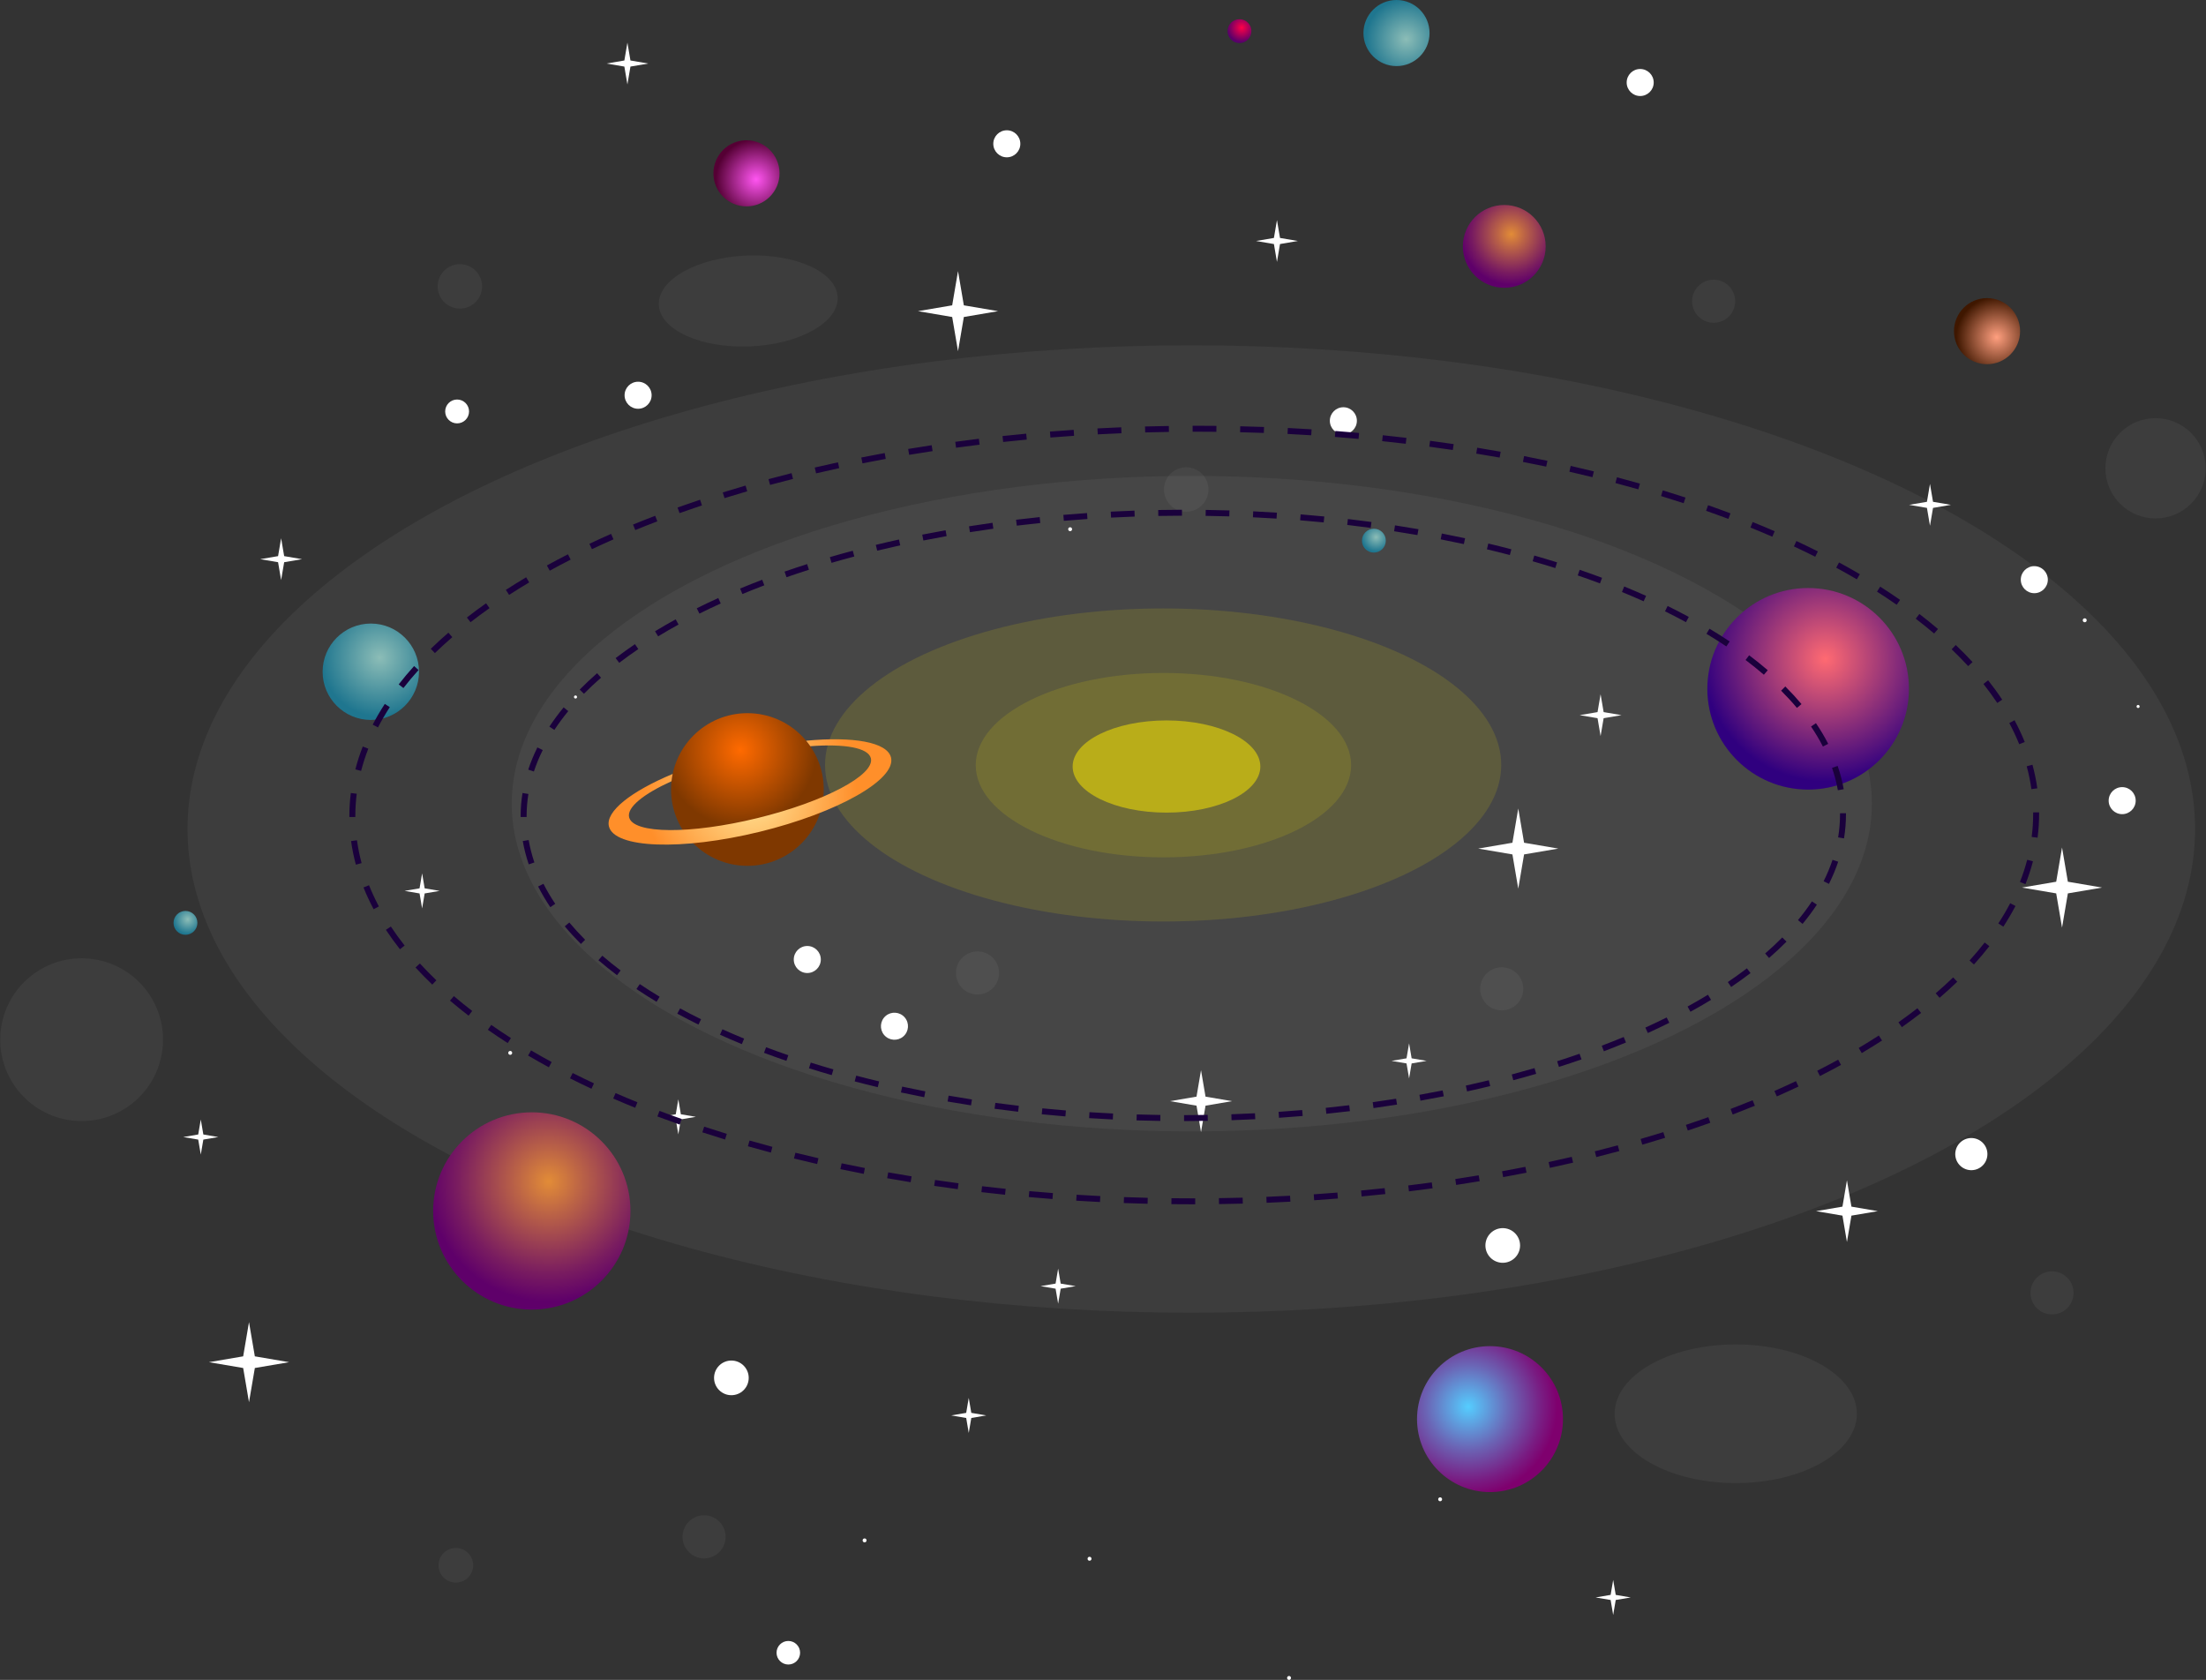 <?xml version="1.0" encoding="utf-8"?>
<!-- Generator: Adobe Illustrator 23.0.1, SVG Export Plug-In . SVG Version: 6.00 Build 0)  -->
<svg version="1.1" id="Layer_1_1_" xmlns="http://www.w3.org/2000/svg" xmlns:xlink="http://www.w3.org/1999/xlink" x="0px" y="0px"
	viewBox="0 0 1405.02 1070" style="enable-background:new 0 0 1405.02 1070;" xml:space="preserve">
<rect x="0" y="0" width="1405.02" height="1070" fill="#333333" stroke="none"/>
<style type="text/css">
	.st0{opacity:0.05;fill:#FFFFFF;}
	.st1{fill:url(#SVGID_1_);}
	.st2{fill:url(#SVGID_2_);}
	.st3{fill:url(#SVGID_3_);}
	.st4{fill:url(#SVGID_4_);}
	.st5{fill:url(#SVGID_5_);}
	.st6{fill:url(#SVGID_6_);}
	.st7{fill:url(#SVGID_7_);}
	.st8{fill:#FFFFFF;}
	.st9{fill:url(#SVGID_8_);}
	.st10{fill:url(#SVGID_9_);}
	.st11{fill:url(#SVGID_10_);}
	.st12{fill:url(#SVGID_11_);}
	.st13{opacity:0.13;fill:#F9E600;}
	.st14{opacity:0.53;fill:#F9E600;}
	.st15{fill:#1A013C;}
	.st16{fill:url(#SVGID_12_);}
	.st17{fill:url(#SVGID_13_);}
</style>
<g>
	<g>
		<g>
			<g>
				<ellipse class="st0" cx="758.75" cy="528.04" rx="639.33" ry="308.1"/>
				<ellipse class="st0" cx="759.07" cy="511.88" rx="433.13" ry="208.74"/>
				<ellipse class="st0" cx="1105.52" cy="900.48" rx="77.15" ry="44.17"/>
				<radialGradient id="SVGID_1_" cx="241.862" cy="418.925" r="37.451" gradientUnits="userSpaceOnUse">
					<stop  offset="0" style="stop-color:#8CBDB7"/>
					<stop  offset="1" style="stop-color:#1F768F"/>
				</radialGradient>
				<circle class="st1" cx="236.18" cy="427.86" r="30.7"/>
				
					<radialGradient id="SVGID_2_" cx="663.918" cy="150.657" r="25.681" gradientTransform="matrix(0 1 -1 0 1046.233 -638.967)" gradientUnits="userSpaceOnUse">
					<stop  offset="0" style="stop-color:#8CBDB7"/>
					<stop  offset="1" style="stop-color:#1F768F"/>
				</radialGradient>
				<circle class="st2" cx="889.45" cy="21.05" r="21.05"/>
				
					<radialGradient id="SVGID_3_" cx="753.268" cy="564.664" r="25.682" gradientTransform="matrix(0 1 -1 0 1046.233 -638.967)" gradientUnits="userSpaceOnUse">
					<stop  offset="0" style="stop-color:#FF55F1"/>
					<stop  offset="1" style="stop-color:#550034"/>
				</radialGradient>
				<circle class="st3" cx="475.44" cy="110.4" r="21.05"/>
				
					<radialGradient id="SVGID_4_" cx="853.791" cy="-225.449" r="25.682" gradientTransform="matrix(0 1 -1 0 1046.233 -638.967)" gradientUnits="userSpaceOnUse">
					<stop  offset="0" style="stop-color:#FF9F7F"/>
					<stop  offset="1" style="stop-color:#3F1700"/>
				</radialGradient>
				<circle class="st4" cx="1265.56" cy="210.93" r="21.05"/>
				<radialGradient id="SVGID_5_" cx="790.854" cy="17.616" r="9.268" gradientUnits="userSpaceOnUse">
					<stop  offset="0" style="stop-color:#FF0047"/>
					<stop  offset="1" style="stop-color:#57006A"/>
				</radialGradient>
				<path class="st5" d="M797.04,19.83c0,4.2-3.4,7.6-7.6,7.6c-4.2,0-7.6-3.4-7.6-7.6s3.4-7.6,7.6-7.6
					C793.64,12.23,797.04,15.63,797.04,19.83z"/>
				<radialGradient id="SVGID_6_" cx="876.447" cy="342.149" r="9.268" gradientUnits="userSpaceOnUse">
					<stop  offset="0" style="stop-color:#8CBDB7"/>
					<stop  offset="1" style="stop-color:#1F768F"/>
				</radialGradient>
				<circle class="st6" cx="875.04" cy="344.36" r="7.6"/>
				<radialGradient id="SVGID_7_" cx="119.528" cy="585.598" r="9.268" gradientUnits="userSpaceOnUse">
					<stop  offset="0" style="stop-color:#8CBDB7"/>
					<stop  offset="1" style="stop-color:#1F768F"/>
				</radialGradient>
				<circle class="st7" cx="118.12" cy="587.81" r="7.6"/>
				<circle class="st8" cx="291.14" cy="262.07" r="7.6"/>
				<path class="st8" d="M918.49,954.96c0,0.69-0.56,1.25-1.25,1.25c-0.69,0-1.25-0.56-1.25-1.25c0-0.69,0.56-1.25,1.25-1.25
					C917.92,953.71,918.49,954.27,918.49,954.96z"/>
				<path class="st8" d="M822.25,1068.75c0,0.69-0.56,1.25-1.25,1.25c-0.69,0-1.25-0.56-1.25-1.25c0-0.69,0.56-1.25,1.25-1.25
					C821.69,1067.49,822.25,1068.05,822.25,1068.75z"/>
				<circle class="st8" cx="693.93" cy="992.84" r="1.25"/>
				<circle class="st8" cx="550.66" cy="981.14" r="1.25"/>
				<path class="st8" d="M326.21,670.63c0,0.69-0.56,1.25-1.25,1.25c-0.69,0-1.25-0.56-1.25-1.25c0-0.69,0.56-1.25,1.25-1.25
					C325.65,669.38,326.21,669.94,326.21,670.63z"/>
				<circle class="st8" cx="1327.78" cy="395.08" r="1.25"/>
				<path class="st8" d="M682.83,337.08c0,0.69-0.56,1.25-1.25,1.25c-0.69,0-1.25-0.56-1.25-1.25c0-0.69,0.56-1.25,1.25-1.25
					C682.27,335.83,682.83,336.39,682.83,337.08z"/>
				
					<ellipse transform="matrix(0.707 -0.707 0.707 0.707 -484.128 586.554)" class="st8" cx="465.97" cy="877.67" rx="11.04" ry="11.04"/>
				<circle class="st8" cx="502.09" cy="1052.7" r="7.5"/>
				
					<ellipse transform="matrix(0.707 -0.707 0.707 0.707 -280.542 909.256)" class="st8" cx="957.3" cy="793.27" rx="11.04" ry="11.04"/>
				
					<ellipse transform="matrix(0.168 -0.986 0.986 0.168 -741.962 1115.523)" class="st0" cx="290.18" cy="997.51" rx="11.04" ry="11.04"/>
				
					<ellipse transform="matrix(0.162 -0.987 0.987 0.162 -610.196 606.071)" class="st0" cx="51.84" cy="662.4" rx="51.84" ry="51.84"/>
				
					<ellipse transform="matrix(0.707 -0.707 0.707 0.707 191.331 1058.231)" class="st0" cx="1373.06" cy="298.16" rx="31.95" ry="31.95"/>
				
					<ellipse transform="matrix(0.258 -0.966 0.966 0.258 41.314 418.24)" class="st0" cx="292.8" cy="182.24" rx="14.16" ry="14.16"/>
				
					<ellipse transform="matrix(0.949 -0.315 0.315 0.949 -59.841 253.558)" class="st0" cx="755.56" cy="312.16" rx="14.16" ry="14.16"/>
				<circle class="st0" cx="1091.44" cy="191.87" r="13.73"/>
				<circle class="st0" cx="448.43" cy="978.87" r="13.73"/>
				<circle class="st0" cx="1306.95" cy="823.5" r="13.73"/>
				<circle class="st0" cx="956.47" cy="629.83" r="13.73"/>
				<circle class="st0" cx="622.6" cy="619.71" r="13.73"/>
				<path class="st8" d="M1362.75,449.98c0,0.54-0.44,0.98-0.98,0.98c-0.54,0-0.98-0.44-0.98-0.98c0-0.54,0.44-0.98,0.98-0.98
					C1362.31,449,1362.75,449.44,1362.75,449.98z"/>
				<path class="st8" d="M367.53,443.94c0,0.54-0.44,0.98-0.98,0.98c-0.54,0-0.98-0.44-0.98-0.98c0-0.54,0.44-0.98,0.98-0.98
					C367.09,442.96,367.53,443.4,367.53,443.94z"/>
				<path class="st8" d="M1304.28,369.22c0,4.76-3.86,8.61-8.61,8.61c-4.76,0-8.61-3.86-8.61-8.61c0-4.76,3.86-8.61,8.61-8.61
					C1300.42,360.61,1304.28,364.46,1304.28,369.22z"/>
				<path class="st8" d="M864.21,268c0,4.76-3.86,8.61-8.61,8.61c-4.76,0-8.61-3.86-8.61-8.61c0-4.76,3.86-8.61,8.61-8.61
					C860.36,259.39,864.21,263.24,864.21,268z"/>
				<circle class="st8" cx="514.17" cy="611.15" r="8.61"/>
				<circle class="st8" cx="406.41" cy="251.75" r="8.61"/>
				<path class="st8" d="M649.86,91.59c0,4.76-3.86,8.61-8.61,8.61s-8.61-3.86-8.61-8.61c0-4.76,3.86-8.61,8.61-8.61
					S649.86,86.83,649.86,91.59z"/>
				<circle class="st8" cx="1351.63" cy="509.96" r="8.61"/>
				<path class="st8" d="M575.29,660.19c-3.61,3.09-9.05,2.67-12.15-0.94c-3.09-3.61-2.67-9.05,0.94-12.15
					c3.61-3.09,9.05-2.67,12.15,0.94C579.33,651.66,578.91,657.09,575.29,660.19z"/>
				<path class="st8" d="M1053.26,52.55c0,4.76-3.86,8.61-8.61,8.61s-8.61-3.86-8.61-8.61c0-4.76,3.86-8.61,8.61-8.61
					S1053.26,47.8,1053.26,52.55z"/>
				
					<ellipse transform="matrix(0.16 -0.987 0.987 0.16 329.051 1857.004)" class="st8" cx="1255.85" cy="735.13" rx="10.24" ry="10.24"/>
				
					<radialGradient id="SVGID_8_" cx="353.192" cy="751.518" r="76.649" gradientTransform="matrix(0.999 -0.042 0.042 0.999 -34.945 16.581)" gradientUnits="userSpaceOnUse">
					<stop  offset="0" style="stop-color:#E28C37"/>
					<stop  offset="0.272" style="stop-color:#BB6346"/>
					<stop  offset="0.767" style="stop-color:#791C60"/>
					<stop  offset="0.998" style="stop-color:#5F006A"/>
				</radialGradient>
				<circle class="st9" cx="338.71" cy="771.31" r="62.83"/>
				
					<radialGradient id="SVGID_9_" cx="991.134" cy="174.363" r="32.174" gradientTransform="matrix(0.999 -0.042 0.042 0.999 -34.945 16.581)" gradientUnits="userSpaceOnUse">
					<stop  offset="0" style="stop-color:#E28C37"/>
					<stop  offset="0.272" style="stop-color:#BB6346"/>
					<stop  offset="0.767" style="stop-color:#791C60"/>
					<stop  offset="0.998" style="stop-color:#5F006A"/>
				</radialGradient>
				<circle class="st10" cx="958.08" cy="156.93" r="26.37"/>
				
					<radialGradient id="SVGID_10_" cx="806.156" cy="891.163" r="56.7" gradientTransform="matrix(-0.042 -0.999 0.999 -0.042 78.693 1738.809)" gradientUnits="userSpaceOnUse">
					<stop  offset="0" style="stop-color:#55CDFF"/>
					<stop  offset="0.481" style="stop-color:#6B63B4"/>
					<stop  offset="0.835" style="stop-color:#791C82"/>
					<stop  offset="0.998" style="stop-color:#7F006E"/>
				</radialGradient>
				<circle class="st11" cx="948.99" cy="903.89" r="46.48"/>
				
					<ellipse transform="matrix(0.999 -0.042 0.042 0.999 -7.648 20.236)" class="st0" cx="476.64" cy="191.69" rx="57.03" ry="28.96"/>
				
					<radialGradient id="SVGID_11_" cx="1179.641" cy="453.052" r="78.311" gradientTransform="matrix(0.999 -0.042 0.042 0.999 -34.945 16.581)" gradientUnits="userSpaceOnUse">
					<stop  offset="0" style="stop-color:#FF6A72"/>
					<stop  offset="0.998" style="stop-color:#30007F"/>
				</radialGradient>
				<circle class="st12" cx="1151.62" cy="438.73" r="64.2"/>
				<polygon class="st8" points="1176.33,751.77 1179.19,768.56 1195.99,771.43 1179.19,774.29 1176.33,791.08 1173.47,774.29 
					1156.68,771.43 1173.47,768.56 				"/>
				<polygon class="st8" points="268.85,556.28 270.47,565.82 280.02,567.44 270.47,569.07 268.85,578.61 267.22,569.07 
					257.68,567.44 267.22,565.82 				"/>
				<polygon class="st8" points="1027.45,1006.31 1029.07,1015.85 1038.61,1017.48 1029.07,1019.1 1027.45,1028.64 1025.82,1019.1 
					1016.28,1017.48 1025.82,1015.85 				"/>
				<polygon class="st8" points="897.46,664.55 899.08,674.09 908.63,675.72 899.08,677.35 897.46,686.89 895.83,677.35 
					886.29,675.72 895.83,674.09 				"/>
				<polygon class="st8" points="673.94,808.02 675.56,817.57 685.11,819.19 675.56,820.82 673.94,830.36 672.31,820.82 
					662.77,819.19 672.31,817.57 				"/>
				<polygon class="st8" points="617,890.37 618.63,899.91 628.17,901.54 618.63,903.17 617,912.71 615.38,903.17 605.84,901.54 
					615.38,899.91 				"/>
				<polygon class="st8" points="432.03,700.19 433.65,709.73 443.19,711.35 433.65,712.98 432.03,722.52 430.4,712.98 
					420.86,711.35 430.4,709.73 				"/>
				<polygon class="st8" points="127.88,713.06 129.51,722.6 139.05,724.23 129.51,725.85 127.88,735.39 126.25,725.85 
					116.71,724.23 126.25,722.6 				"/>
				<polygon class="st8" points="1313.33,539.81 1317.04,561.61 1338.84,565.33 1317.04,569.04 1313.33,590.85 1309.61,569.04 
					1287.81,565.33 1309.61,561.61 				"/>
				<polygon class="st8" points="966.99,514.98 970.7,536.78 992.51,540.5 970.7,544.21 966.99,566.02 963.27,544.21 941.47,540.5 
					963.27,536.78 				"/>
				<polygon class="st8" points="764.94,681.64 767.81,698.5 784.68,701.37 767.81,704.25 764.94,721.11 762.07,704.25 
					745.2,701.37 762.07,698.5 				"/>
				<polygon class="st8" points="610.17,172.68 613.88,194.48 635.69,198.19 613.88,201.91 610.17,223.71 606.45,201.91 
					584.65,198.19 606.45,194.48 				"/>
				<polygon class="st8" points="158.59,842.11 162.31,863.91 184.11,867.63 162.31,871.34 158.59,893.14 154.88,871.34 
					133.07,867.63 154.88,863.91 				"/>
				<polygon class="st8" points="813.31,140.18 815.25,151.56 826.63,153.5 815.25,155.44 813.31,166.82 811.37,155.44 
					799.99,153.5 811.37,151.56 				"/>
				<polygon class="st8" points="1229.22,308.24 1231.16,319.62 1242.54,321.56 1231.16,323.5 1229.22,334.88 1227.28,323.5 
					1215.91,321.56 1227.28,319.62 				"/>
				<polygon class="st8" points="1019.43,442.19 1021.37,453.57 1032.75,455.51 1021.37,457.45 1019.43,468.83 1017.49,457.45 
					1006.11,455.51 1017.49,453.57 				"/>
				<polygon class="st8" points="399.6,27.15 401.54,38.53 412.92,40.47 401.54,42.4 399.6,53.78 397.66,42.4 386.28,40.47 
					397.66,38.53 				"/>
				<polygon class="st8" points="179.05,342.84 180.99,354.22 192.36,356.16 180.99,358.1 179.05,369.47 177.11,358.1 
					165.73,356.16 177.11,354.22 				"/>
				<ellipse class="st13" cx="740.81" cy="487.24" rx="215.34" ry="99.7"/>
				<ellipse class="st13" cx="741" cy="487.36" rx="119.54" ry="58.72"/>
				<ellipse class="st14" cx="742.95" cy="488.23" rx="59.77" ry="29.36"/>
			</g>
			<path class="st15" d="M759.11,767.06c-4.36,0-8.71-0.02-13.04-0.07l0.04-3.79c4.32,0.05,8.65,0.07,13,0.07l2.12,0v3.79
				L759.11,767.06z M776.4,766.94l-0.06-3.79c5.06-0.07,10.15-0.18,15.11-0.31l0.1,3.79C786.57,766.76,781.47,766.86,776.4,766.94z
				M730.91,766.73c-4.99-0.12-10.08-0.27-15.16-0.46l0.14-3.79c5.06,0.19,10.14,0.34,15.11,0.46L730.91,766.73z M806.71,766.11
				l-0.15-3.79c5.03-0.2,10.11-0.44,15.1-0.71l0.2,3.79C816.85,765.67,811.76,765.91,806.71,766.11z M700.6,765.62
				c-5.08-0.25-10.17-0.54-15.14-0.85l0.24-3.79c4.95,0.31,10.03,0.6,15.09,0.85L700.6,765.62z M836.99,764.5l-0.25-3.79
				c5.03-0.33,10.1-0.71,15.07-1.11l0.3,3.78C847.13,763.78,842.04,764.16,836.99,764.5z M670.34,763.71
				c-5.04-0.39-10.13-0.81-15.11-1.26l0.34-3.78c4.97,0.45,10.04,0.87,15.06,1.25L670.34,763.71z M867.22,762.07l-0.35-3.78
				c5.02-0.47,10.08-0.98,15.04-1.51l0.41,3.77C877.34,761.09,872.26,761.6,867.22,762.07z M640.13,760.99
				c-5-0.52-10.07-1.08-15.07-1.67l0.44-3.77c4.98,0.59,10.04,1.15,15.02,1.67L640.13,760.99z M897.38,758.83l-0.46-3.77
				c4.98-0.61,10.02-1.26,14.99-1.93l0.51,3.76C907.44,757.57,902.38,758.22,897.38,758.83z M610,757.43
				c-5.04-0.67-10.1-1.38-15.02-2.1l0.55-3.75c4.91,0.72,9.94,1.43,14.97,2.09L610,757.43z M927.44,754.74l-0.57-3.75
				c5.02-0.76,10.04-1.55,14.93-2.37l0.62,3.74C937.51,753.17,932.47,753.98,927.44,754.74z M579.99,753
				c-5.02-0.82-10.05-1.67-14.95-2.55l0.67-3.73c4.88,0.87,9.89,1.73,14.9,2.54L579.99,753z M957.36,749.76l-0.68-3.73
				c4.95-0.9,9.94-1.85,14.84-2.82l0.74,3.72C967.34,747.9,962.33,748.85,957.36,749.76z M550.13,747.68
				c-4.95-0.96-9.95-1.98-14.87-3.01l0.78-3.71c4.9,1.03,9.88,2.04,14.81,3L550.13,747.68z M987.12,743.86l-0.8-3.71
				c4.89-1.05,9.85-2.16,14.74-3.3l0.86,3.7C997.01,741.69,992.03,742.8,987.12,743.86z M520.44,741.41
				c-4.95-1.13-9.91-2.31-14.76-3.5l0.91-3.68c4.83,1.19,9.77,2.36,14.7,3.49L520.44,741.41z M1016.68,736.99l-0.92-3.68
				c4.9-1.23,9.82-2.5,14.62-3.8l0.99,3.66C1026.54,734.47,1021.6,735.76,1016.68,736.99z M490.98,734.14
				c-4.91-1.31-9.84-2.66-14.63-4.03l1.04-3.65c4.77,1.36,9.67,2.71,14.56,4.01L490.98,734.14z M1045.98,729.09l-1.05-3.64
				c4.87-1.41,9.73-2.87,14.47-4.34l1.13,3.62C1055.76,726.2,1050.87,727.67,1045.98,729.09z M461.8,725.81
				c-4.83-1.48-9.69-3.02-14.47-4.59l1.18-3.6c4.75,1.56,9.59,3.1,14.39,4.57L461.8,725.81z M1074.96,720.08l-1.2-3.6
				c4.78-1.59,9.58-3.24,14.28-4.92l1.27,3.57C1084.59,716.82,1079.77,718.48,1074.96,720.08z M432.96,716.32
				c-4.79-1.69-9.59-3.44-14.26-5.2l1.34-3.55c4.65,1.76,9.42,3.5,14.18,5.17L432.96,716.32z M1103.56,709.88l-1.35-3.54
				c4.7-1.8,9.43-3.66,14.04-5.55l1.44,3.51C1113.04,706.19,1108.29,708.07,1103.56,709.88z M404.56,705.59
				c-4.71-1.91-9.42-3.89-14-5.88l1.51-3.48c4.55,1.98,9.24,3.95,13.91,5.84L404.56,705.59z M1131.66,698.36l-1.53-3.47
				c4.64-2.04,9.26-4.15,13.73-6.26l1.62,3.43C1140.98,694.18,1136.33,696.3,1131.66,698.36z M376.71,693.47
				c-4.61-2.15-9.21-4.38-13.67-6.63l1.7-3.39c4.43,2.23,9,4.44,13.57,6.58L376.71,693.47z M1159.13,685.38l-1.72-3.38
				c4.49-2.28,8.98-4.65,13.33-7.04l1.83,3.33C1168.18,680.69,1163.66,683.08,1159.13,685.38z M349.57,679.8
				c-4.5-2.44-8.95-4.96-13.24-7.48l1.92-3.27c4.24,2.5,8.66,4.99,13.12,7.41L349.57,679.8z M1185.77,670.75l-1.94-3.26
				c4.39-2.61,8.7-5.27,12.81-7.93l2.06,3.19C1194.55,665.43,1190.2,668.12,1185.77,670.75z M323.37,664.37
				c-4.32-2.76-8.58-5.61-12.65-8.45l2.17-3.11c4.03,2.81,8.24,5.63,12.52,8.37L323.37,664.37z M1211.32,654.24l-2.19-3.1
				c4.15-2.93,8.22-5.94,12.1-8.95l2.33,3C1219.63,648.23,1215.51,651.28,1211.32,654.24z M298.44,646.93
				c-4.08-3.14-8.06-6.36-11.83-9.58l2.46-2.89c3.73,3.18,7.66,6.36,11.68,9.46L298.44,646.93z M1235.34,635.55l-2.48-2.87
				c3.85-3.32,7.59-6.73,11.1-10.12l2.64,2.73C1243.04,628.72,1239.25,632.18,1235.34,635.55z M275.31,627.13
				c-3.73-3.57-7.32-7.24-10.67-10.89l2.8-2.56c3.29,3.59,6.82,7.2,10.5,10.72L275.31,627.13z M1257.22,614.33l-2.81-2.55
				c3.42-3.77,6.67-7.62,9.65-11.45l2.99,2.33C1264.01,606.56,1260.7,610.49,1257.22,614.33z M254.74,604.62
				c-3.2-4.06-6.22-8.22-8.96-12.37l3.17-2.09c2.68,4.06,5.63,8.13,8.77,12.11L254.74,604.62z M1275.94,590.24l-3.18-2.07
				c2.76-4.23,5.31-8.56,7.56-12.87l3.36,1.76C1281.37,581.47,1278.77,585.9,1275.94,590.24z M237.97,579.12
				c-2.43-4.57-4.6-9.24-6.46-13.87l3.52-1.41c1.8,4.5,3.92,9.04,6.28,13.5L237.97,579.12z M1290.05,563.15l-3.53-1.39
				c1.83-4.66,3.39-9.41,4.62-14.12l3.67,0.96C1293.54,553.45,1291.94,558.35,1290.05,563.15z M226.65,550.74
				c-1.34-4.96-2.36-10.02-3.05-15.03l3.76-0.51c0.66,4.85,1.66,9.75,2.95,14.55L226.65,550.74z M1297.75,533.56l-3.76-0.49
				c0.63-4.83,0.95-9.75,0.95-14.62l-0.01-1l3.79-0.03l0.01,1.03C1298.73,523.48,1298.4,528.57,1297.75,533.56z M222.52,520.4
				l0-0.61c0-4.88,0.31-9.83,0.92-14.69l3.76,0.47c-0.59,4.71-0.89,9.49-0.89,14.21l0,0.59L222.52,520.4z M1293.83,502.64
				c-0.68-4.85-1.69-9.74-3-14.55l3.66-1c1.35,4.96,2.4,10.01,3.1,15.02L1293.83,502.64z M230,491.01l-3.67-0.95
				c1.25-4.86,2.84-9.76,4.71-14.57l3.54,1.38C232.76,481.54,231.22,486.29,230,491.01z M1286.06,474.02
				c-1.82-4.5-3.95-9.03-6.32-13.48l3.34-1.79c2.44,4.57,4.63,9.23,6.5,13.85L1286.06,474.02z M240.74,463.31l-3.37-1.75
				c2.29-4.41,4.89-8.85,7.71-13.2l3.18,2.06C245.51,454.67,242.97,459.01,240.74,463.31z M1272.07,447.74
				c-2.69-4.04-5.65-8.11-8.8-12.09l2.97-2.36c3.22,4.06,6.24,8.21,8.98,12.35L1272.07,447.74z M256.94,438.25l-3-2.33
				c3.04-3.91,6.34-7.85,9.81-11.69l2.82,2.54C263.16,430.55,259.92,434.41,256.94,438.25z M1253.53,424.27
				c-3.29-3.58-6.83-7.18-10.51-10.7l2.62-2.74c3.74,3.57,7.34,7.23,10.69,10.87L1253.53,424.27z M276.99,415.98l-2.64-2.72
				c3.55-3.45,7.34-6.91,11.24-10.29l2.48,2.87C284.22,409.17,280.49,412.58,276.99,415.98z M1231.86,403.52
				c-3.73-3.18-7.67-6.35-11.7-9.44l2.31-3.01c4.08,3.13,8.07,6.35,11.85,9.57L1231.86,403.52z M299.69,396.31l-2.33-2.99
				c3.91-3.05,8.03-6.1,12.23-9.07l2.19,3.1C307.63,390.28,303.56,393.3,299.69,396.31z M1208.01,385.2
				c-4.04-2.81-8.25-5.62-12.53-8.35l2.04-3.2c4.32,2.76,8.58,5.59,12.66,8.44L1208.01,385.2z M324.25,378.91l-2.06-3.19
				c4.17-2.7,8.52-5.4,12.92-8.02l1.94,3.26C332.69,373.57,328.38,376.24,324.25,378.91z M1182.63,368.99
				c-4.24-2.49-8.66-4.98-13.13-7.4l1.81-3.34c4.51,2.44,8.96,4.95,13.24,7.47L1182.63,368.99z M350.14,363.49l-1.83-3.32
				c4.36-2.4,8.88-4.79,13.43-7.11l1.72,3.38C358.95,358.74,354.47,361.11,350.14,363.49z M1156.13,354.61
				c-4.41-2.22-8.98-4.43-13.58-6.57l1.6-3.44c4.63,2.16,9.23,4.39,13.68,6.62L1156.13,354.61z M377.01,349.79l-1.62-3.43
				c4.51-2.13,9.16-4.26,13.82-6.31l1.53,3.47C386.11,345.57,381.49,347.67,377.01,349.79z M1128.8,341.85
				c-4.55-1.97-9.23-3.94-13.92-5.83l1.42-3.52c4.71,1.91,9.43,3.88,14.01,5.87L1128.8,341.85z M404.62,337.63l-1.44-3.51
				c4.62-1.9,9.37-3.78,14.12-5.6l1.36,3.54C413.93,333.87,409.21,335.74,404.62,337.63z M1100.82,330.53
				c-4.64-1.75-9.41-3.49-14.19-5.17l1.26-3.58c4.8,1.69,9.6,3.44,14.26,5.2L1100.82,330.53z M432.81,326.82l-1.28-3.57
				c4.71-1.68,9.54-3.35,14.35-4.95l1.2,3.6C442.3,323.49,437.5,325.15,432.81,326.82z M1072.33,320.51
				c-4.73-1.55-9.58-3.09-14.4-4.56l1.11-3.63c4.85,1.48,9.71,3.02,14.47,4.58L1072.33,320.51z M461.46,317.27l-1.13-3.62
				c4.76-1.48,9.65-2.95,14.53-4.37l1.06,3.64C471.06,314.33,466.19,315.79,461.46,317.27z M1043.45,311.67
				c-4.8-1.37-9.7-2.71-14.56-4l0.97-3.67c4.88,1.29,9.81,2.65,14.63,4.02L1043.45,311.67z M490.47,308.85l-0.99-3.66
				c4.82-1.3,9.76-2.59,14.68-3.82l0.92,3.68C500.18,306.27,495.26,307.55,490.47,308.85z M1014.25,303.93
				c-4.83-1.19-9.78-2.36-14.7-3.48l0.84-3.7c4.94,1.13,9.91,2.3,14.76,3.5L1014.25,303.93z M519.77,301.49l-0.86-3.7
				c4.86-1.13,9.84-2.25,14.8-3.32l0.8,3.71C529.57,299.25,524.61,300.36,519.77,301.49z M984.79,297.21
				c-4.86-1.03-9.85-2.03-14.81-2.99l0.72-3.72c4.98,0.97,9.99,1.98,14.87,3.01L984.79,297.21z M549.31,295.12l-0.74-3.72
				c4.9-0.97,9.92-1.93,14.9-2.84l0.68,3.73C559.19,293.2,554.19,294.15,549.31,295.12z M955.13,291.45
				c-4.89-0.87-9.9-1.72-14.9-2.53l0.61-3.74c5.01,0.81,10.05,1.67,14.95,2.54L955.13,291.45z M579.04,289.7l-0.62-3.74
				c4.96-0.83,10-1.63,14.98-2.38l0.57,3.75C589,288.08,583.98,288.88,579.04,289.7z M925.3,286.61c-4.94-0.72-9.97-1.43-14.97-2.09
				l0.5-3.76c5.01,0.66,10.07,1.37,15.02,2.1L925.3,286.61z M608.92,285.17l-0.51-3.76c4.94-0.67,10-1.33,15.04-1.95l0.46,3.77
				C618.89,283.85,613.85,284.5,608.92,285.17z M895.33,282.65c-4.98-0.59-10.03-1.14-15.02-1.66l0.39-3.77
				c5.01,0.52,10.08,1.08,15.07,1.67L895.33,282.65z M638.92,281.51l-0.41-3.77c4.98-0.54,10.05-1.05,15.09-1.52l0.36,3.78
				C648.94,280.46,643.88,280.97,638.92,281.51z M865.27,279.54c-4.98-0.45-10.05-0.87-15.06-1.25l0.29-3.78
				c5.03,0.38,10.11,0.8,15.11,1.25L865.27,279.54z M669.02,278.68l-0.3-3.78c4.99-0.4,10.08-0.78,15.12-1.11l0.25,3.79
				C679.06,277.9,673.99,278.27,669.02,278.68z M835.13,277.24c-4.99-0.31-10.06-0.6-15.09-0.85l0.19-3.79
				c5.04,0.25,10.14,0.53,15.14,0.85L835.13,277.24z M699.18,276.66l-0.2-3.79c5.02-0.27,10.11-0.51,15.15-0.71l0.15,3.79
				C709.26,276.15,704.18,276.39,699.18,276.66z M804.94,275.75c-4.99-0.18-10.07-0.33-15.11-0.45l0.09-3.79
				c5.05,0.12,10.15,0.27,15.16,0.45L804.94,275.75z M729.38,275.43l-0.1-3.79c5.03-0.14,10.13-0.25,15.16-0.32l0.06,3.79
				C739.48,275.18,734.39,275.29,729.38,275.43z M774.72,275.04c-4.18-0.04-8.38-0.07-12.59-0.07l-2.53,0l-0.01-3.79l2.54,0
				c4.22,0,8.43,0.02,12.63,0.07L774.72,275.04z"/>
			<path class="st15" d="M754.14,714.06l-0.01-3.79c5.02-0.01,10.09-0.06,15.06-0.15l0.07,3.79
				C764.27,714,759.18,714.05,754.14,714.06z M739.01,713.96c-5.04-0.07-10.13-0.19-15.13-0.34l0.12-3.79
				c4.97,0.15,10.04,0.27,15.06,0.34L739.01,713.96z M784.39,713.51l-0.13-3.79c4.97-0.17,10.04-0.39,15.05-0.64l0.19,3.79
				C794.47,713.12,789.38,713.34,784.39,713.51z M708.77,713.03c-5.02-0.24-10.1-0.52-15.11-0.84l0.24-3.79
				c4.98,0.32,10.05,0.6,15.04,0.84L708.77,713.03z M814.61,711.97l-0.26-3.79c5.02-0.34,10.07-0.72,15.02-1.14l0.32,3.78
				C824.72,711.24,819.65,711.63,814.61,711.97z M678.57,711.09c-4.99-0.41-10.06-0.86-15.07-1.36l0.37-3.78
				c4.99,0.49,10.04,0.95,15,1.35L678.57,711.09z M844.76,709.41l-0.39-3.77c5.01-0.51,10.05-1.07,14.97-1.67l0.45,3.77
				C854.85,708.33,849.79,708.89,844.76,709.41z M648.45,708.11c-5.02-0.59-10.08-1.22-15.01-1.89l0.51-3.76
				c4.92,0.66,9.94,1.3,14.95,1.88L648.45,708.11z M874.81,705.79l-0.52-3.76c4.99-0.7,10.01-1.44,14.9-2.21l0.59,3.75
				C884.86,704.34,879.83,705.09,874.81,705.79z M618.46,704.05c-4.98-0.77-10.01-1.59-14.93-2.45l0.65-3.74
				c4.9,0.85,9.91,1.67,14.86,2.44L618.46,704.05z M904.7,701.06l-0.66-3.73c4.91-0.87,9.89-1.81,14.8-2.78l0.74,3.72
				C914.64,699.25,909.64,700.19,904.7,701.06z M588.64,698.86c-4.94-0.96-9.93-1.98-14.83-3.04l0.8-3.71
				c4.87,1.05,9.84,2.07,14.75,3.02L588.64,698.86z M934.4,695.17l-0.82-3.7c4.92-1.08,9.85-2.22,14.67-3.39l0.89,3.69
				C944.31,692.94,939.34,694.09,934.4,695.17z M559.05,692.47c-4.9-1.17-9.84-2.4-14.69-3.67l0.96-3.67
				c4.82,1.26,9.73,2.49,14.61,3.65L559.05,692.47z M963.83,688.04l-0.98-3.67c4.87-1.3,9.75-2.66,14.5-4.04l1.06,3.64
				C973.64,685.37,968.73,686.74,963.83,688.04z M529.75,684.79c-4.86-1.4-9.74-2.86-14.51-4.36l1.14-3.62
				c4.73,1.49,9.58,2.95,14.41,4.33L529.75,684.79z M992.9,679.56l-1.15-3.62c4.8-1.53,9.61-3.13,14.28-4.75l1.25,3.58
				C1002.57,676.41,997.74,678.02,992.9,679.56z M500.86,675.7c-4.81-1.65-9.61-3.38-14.26-5.12l1.33-3.55
				c4.62,1.74,9.38,3.45,14.16,5.09L500.86,675.7z M1021.52,669.6l-1.35-3.55c4.72-1.79,9.42-3.66,13.98-5.55l1.45,3.5
				C1031.01,665.91,1026.27,667.79,1021.52,669.6z M472.49,665.04c-4.72-1.94-9.41-3.95-13.93-5.98l1.55-3.46
				c4.48,2.01,9.13,4.01,13.82,5.93L472.49,665.04z M1049.51,657.97l-1.57-3.46c4.61-2.09,9.18-4.26,13.57-6.45l1.69,3.4
				C1058.77,653.67,1054.16,655.86,1049.51,657.97z M444.84,652.6c-4.58-2.26-9.11-4.6-13.48-6.97l1.81-3.33
				c4.32,2.35,8.81,4.67,13.34,6.9L444.84,652.6z M1076.65,644.43l-1.82-3.33c4.45-2.44,8.82-4.96,13-7.5l1.97,3.24
				C1085.57,639.42,1081.15,641.97,1076.65,644.43z M418.18,638.1c-4.41-2.65-8.72-5.39-12.82-8.14l2.11-3.15
				c4.05,2.72,8.31,5.42,12.66,8.04L418.18,638.1z M1102.59,628.65l-2.13-3.14c4.21-2.85,8.3-5.79,12.17-8.74l2.3,3.02
				C1111.01,622.78,1106.85,625.76,1102.59,628.65z M392.98,621.15c-4.13-3.12-8.11-6.33-11.84-9.55l2.48-2.87
				c3.67,3.17,7.59,6.33,11.65,9.39L392.98,621.15z M1126.73,610.18l-2.49-2.86c3.84-3.34,7.51-6.78,10.9-10.22l2.7,2.67
				C1134.38,603.27,1130.64,606.78,1126.73,610.18z M369.98,601.25c-3.67-3.68-7.13-7.46-10.29-11.24l2.91-2.43
				c3.09,3.69,6.47,7.39,10.07,11L369.98,601.25z M1148.07,588.47l-2.92-2.42c3.23-3.91,6.22-7.93,8.88-11.93l3.16,2.1
				C1154.46,580.33,1151.39,584.45,1148.07,588.47z M350.5,577.81c-2.91-4.32-5.52-8.76-7.76-13.17l3.38-1.72
				c2.17,4.28,4.7,8.57,7.53,12.77L350.5,577.81z M1164.87,563l-3.39-1.7c2.25-4.49,4.15-9.08,5.68-13.64l3.6,1.2
				C1169.17,553.59,1167.19,558.35,1164.87,563z M336.77,550.55c-1.67-4.89-2.95-9.89-3.81-14.84l3.74-0.65
				c0.83,4.76,2.06,9.56,3.66,14.27L336.77,550.55z M1174.46,533.99l-3.74-0.62c0.8-4.8,1.2-9.69,1.2-14.52l0-0.84l3.79-0.04l0,0.88
				C1175.71,523.88,1175.29,528.98,1174.46,533.99z M331.6,520.4l0-0.51c0-4.92,0.4-9.9,1.19-14.79l3.75,0.61
				c-0.76,4.69-1.14,9.46-1.14,14.18l0,0.49L331.6,520.4z M1170.55,503.34c-0.84-4.76-2.09-9.55-3.72-14.25l3.59-1.24
				c1.69,4.89,2.99,9.88,3.86,14.83L1170.55,503.34z M340.04,491.41l-3.6-1.19c1.56-4.74,3.52-9.5,5.83-14.16l3.4,1.69
				C343.44,482.25,341.55,486.84,340.04,491.41z M1161.02,475.5c-2.18-4.27-4.73-8.56-7.56-12.75l3.14-2.13
				c2.92,4.32,5.55,8.74,7.8,13.15L1161.02,475.5z M353.08,464.91l-3.17-2.09c2.72-4.12,5.77-8.25,9.08-12.27l2.93,2.41
				C358.7,456.88,355.73,460.9,353.08,464.91z M1144.48,450.9c-3.09-3.69-6.49-7.38-10.09-10.98l2.68-2.68
				c3.68,3.67,7.15,7.45,10.32,11.22L1144.48,450.9z M371.91,441.89l-2.7-2.66c3.46-3.51,7.19-7.02,11.09-10.44l2.5,2.86
				C378.96,435,375.3,438.44,371.91,441.89z M1123.42,429.77c-3.67-3.16-7.6-6.31-11.66-9.38l2.28-3.03
				c4.13,3.11,8.12,6.32,11.85,9.53L1123.42,429.77z M394.39,422.18l-2.3-3.01c3.92-3,8.07-5.99,12.33-8.88l2.13,3.14
				C402.35,416.28,398.26,419.22,394.39,422.18z M1099.53,411.73c-4.06-2.71-8.32-5.41-12.67-8.03l1.95-3.25
				c4.4,2.64,8.72,5.38,12.83,8.12L1099.53,411.73z M419.17,405.32l-1.97-3.24c4.23-2.58,8.65-5.13,13.14-7.6l1.83,3.32
				C427.72,400.24,423.35,402.77,419.17,405.32z M1073.81,396.27c-4.3-2.33-8.79-4.65-13.35-6.89l1.67-3.4
				c4.6,2.26,9.13,4.6,13.48,6.96L1073.81,396.27z M445.47,390.83l-1.69-3.39c4.44-2.22,9.05-4.41,13.69-6.52l1.57,3.45
				C454.44,386.46,449.87,388.64,445.47,390.83z M1046.86,382.99c-4.48-2.01-9.13-4-13.82-5.92l1.44-3.51
				c4.73,1.94,9.42,3.94,13.93,5.97L1046.86,382.99z M472.83,378.37l-1.46-3.5c4.59-1.91,9.33-3.79,14.08-5.6l1.35,3.55
				C482.08,374.61,477.38,376.48,472.83,378.37z M1019.04,371.59c-4.62-1.73-9.38-3.44-14.16-5.08l1.23-3.59
				c4.82,1.65,9.61,3.37,14.26,5.11L1019.04,371.59z M500.94,367.66l-1.25-3.58c4.69-1.63,9.52-3.25,14.37-4.79l1.15,3.61
				C510.4,364.43,505.6,366.04,500.94,367.66z M990.58,361.82c-4.73-1.48-9.58-2.94-14.42-4.33l1.04-3.65
				c4.87,1.4,9.75,2.86,14.51,4.35L990.58,361.82z M529.61,358.5l-1.06-3.64c4.78-1.4,9.69-2.77,14.59-4.07l0.98,3.67
				C539.24,355.75,534.36,357.11,529.61,358.5z M961.64,353.52c-4.8-1.25-9.72-2.48-14.61-3.64l0.88-3.69
				c4.92,1.17,9.86,2.4,14.69,3.67L961.64,353.52z M558.7,350.74l-0.9-3.69c4.86-1.18,9.82-2.33,14.75-3.41l0.82,3.7
				C568.47,348.42,563.53,349.57,558.7,350.74z M932.34,346.55c-4.84-1.04-9.8-2.06-14.75-3.02l0.72-3.72
				c4.98,0.97,9.97,1.99,14.83,3.03L932.34,346.55z M588.11,344.26l-0.74-3.72c4.9-0.97,9.91-1.92,14.88-2.8l0.67,3.73
				C597.97,342.35,592.99,343.29,588.11,344.26z M902.77,340.81c-4.9-0.85-9.91-1.67-14.86-2.43l0.58-3.75
				c4.98,0.77,10.01,1.59,14.94,2.44L902.77,340.81z M617.77,338.97l-0.59-3.75c4.93-0.78,9.97-1.53,14.97-2.23l0.52,3.76
				C627.69,337.45,622.68,338.2,617.77,338.97z M873,336.23c-4.91-0.66-9.94-1.29-14.95-1.88l0.44-3.77
				c5.03,0.59,10.08,1.22,15.02,1.89L873,336.23z M647.6,334.81l-0.46-3.77c4.95-0.6,10.01-1.16,15.04-1.68l0.39,3.77
				C657.57,333.66,652.53,334.22,647.6,334.81z M843.08,332.75c-4.95-0.49-9.99-0.94-15.01-1.35l0.31-3.78
				c5.03,0.41,10.1,0.86,15.07,1.35L843.08,332.75z M677.57,331.73l-0.32-3.78c4.99-0.42,10.06-0.81,15.09-1.16l0.26,3.79
				C687.59,330.92,682.54,331.31,677.57,331.73z M813.04,330.31c-4.98-0.32-10.04-0.6-15.04-0.83l0.18-3.79
				c5.03,0.24,10.11,0.52,15.11,0.84L813.04,330.31z M707.64,329.68l-0.2-3.79c5.01-0.26,10.1-0.48,15.12-0.65l0.13,3.79
				C717.69,329.2,712.63,329.42,707.64,329.68z M782.94,328.9c-4.97-0.15-10.04-0.26-15.06-0.33l0.05-3.79
				c5.04,0.07,10.13,0.18,15.13,0.34L782.94,328.9z M737.75,328.63l-0.07-3.79c5.01-0.09,10.1-0.14,15.12-0.16l0.01,3.79
				C747.81,328.49,742.74,328.54,737.75,328.63z"/>
		</g>
		<g>
			<radialGradient id="SVGID_12_" cx="471.466" cy="477.737" r="48.62" gradientUnits="userSpaceOnUse">
				<stop  offset="0" style="stop-color:#FF6A00"/>
				<stop  offset="1" style="stop-color:#7F3800"/>
			</radialGradient>
			<circle class="st16" cx="476.03" cy="502.86" r="48.62"/>
			<radialGradient id="SVGID_13_" cx="477.659" cy="504.42" r="67.947" gradientUnits="userSpaceOnUse">
				<stop  offset="0.251" style="stop-color:#FFD17F"/>
				<stop  offset="0.951" style="stop-color:#FF9330"/>
				<stop  offset="1" style="stop-color:#FF8F2A"/>
			</radialGradient>
			<path class="st17" d="M567.49,482.48c-2.4-9.81-24.18-13.51-54.06-10.69c0.94,1.12,1.82,2.29,2.65,3.5
				c21.72-1.64,36.94,0.93,38.59,7.67c2.61,10.67-29.75,27.74-72.27,38.12c-42.52,10.39-79.1,10.16-81.71-0.51
				c-1.54-6.32,9.18-14.88,27-22.97c0.17-1.57,0.41-3.12,0.73-4.64c-26.39,11.05-42.92,23.88-40.59,33.4
				c3.42,14.02,46.42,15.56,96.03,3.44C533.47,517.68,570.91,496.5,567.49,482.48z"/>
		</g>
	</g>
</g>
</svg>
